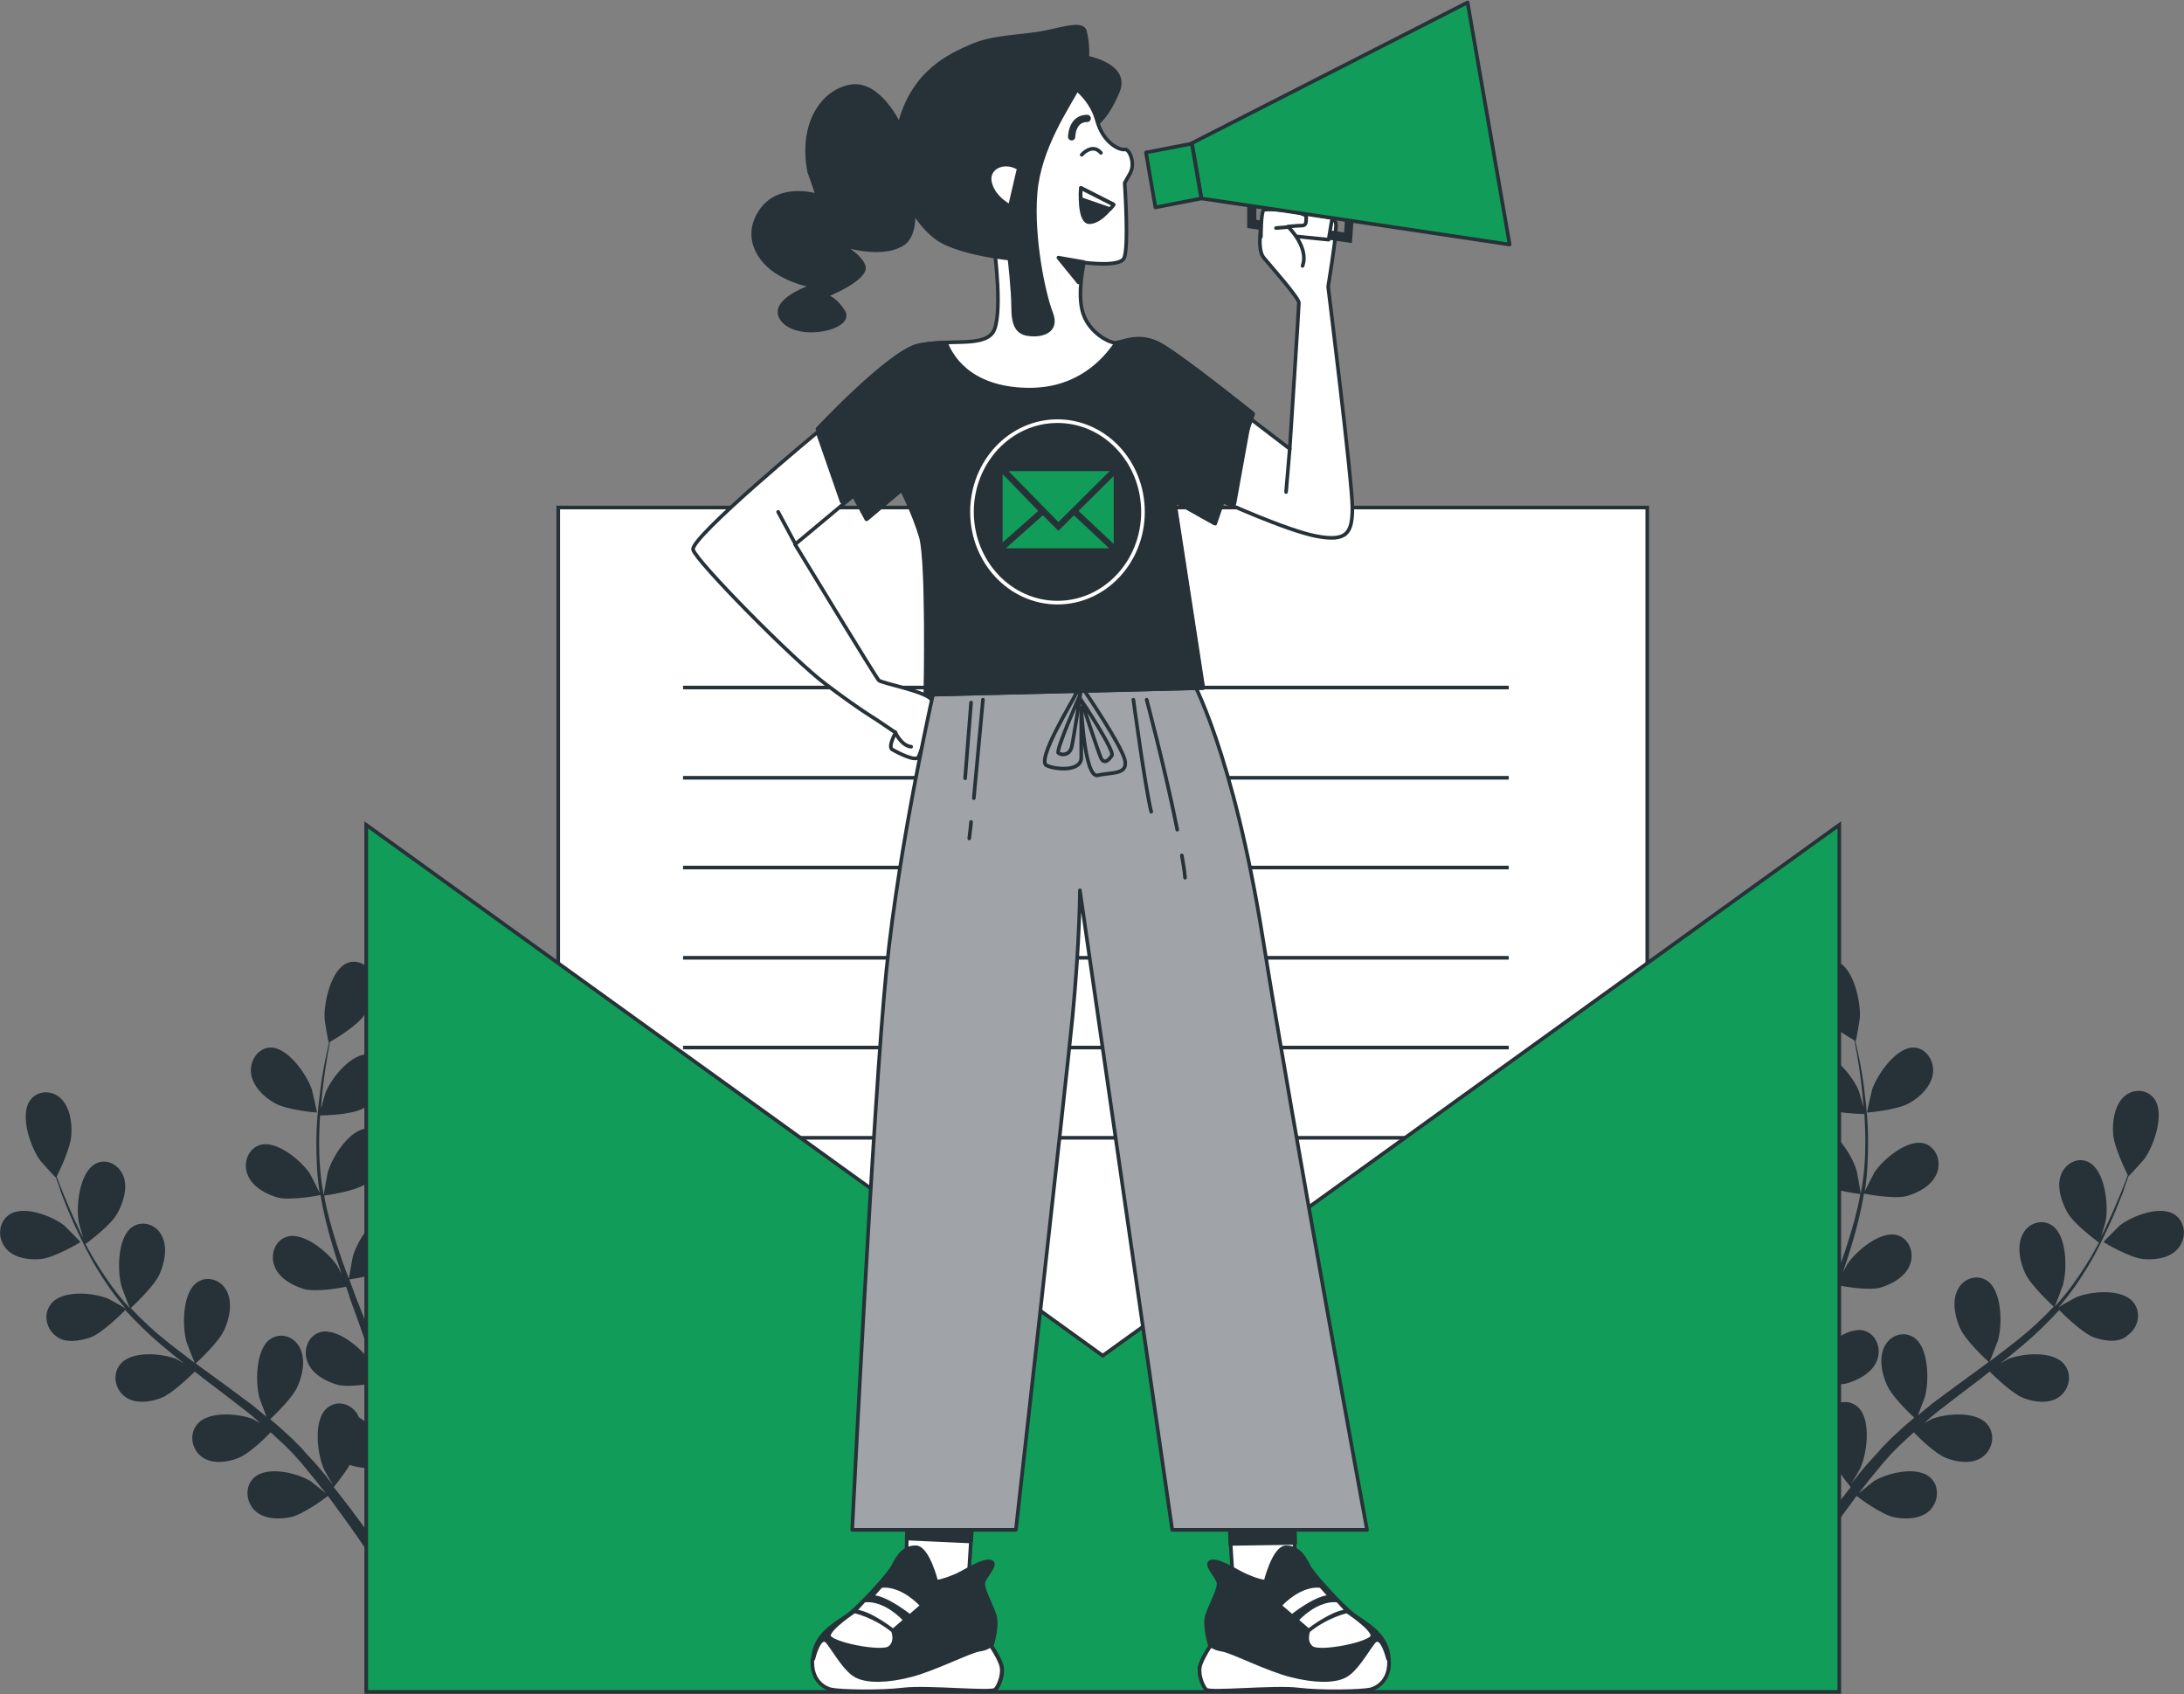 <svg width="602" height="467" viewBox="0 0 602 467" fill="none" xmlns="http://www.w3.org/2000/svg">
<rect x="0" y="0" width="602" height="467" fill="#808080" stroke="none"/>
<g clip-path="url(#clip0_3134_108)">
<path d="M11.09 347.04C14.87 346.773 22.18 342.36 22.18 342.36C22.306 342.36 18.021 338.08 17.769 337.813C14.366 335.138 6.175 331.928 2.268 335.004C-0.504 337.144 -0.63 341.29 1.512 343.964C3.781 346.773 7.939 347.308 11.09 347.04Z" fill="#263238"/>
<path d="M25.078 368.572C28.481 367.234 34.151 361.484 34.53 361.082C37.554 364.426 40.831 367.635 44.485 370.711C46.502 372.45 48.644 374.188 50.786 375.793C49.652 375.124 48.77 374.723 48.644 374.59C44.611 372.985 36.042 372.182 33.017 376.194C30.875 379.003 31.757 383.015 34.53 385.021C37.302 387.027 41.461 386.492 44.485 385.288C47.51 384.085 52.425 379.27 53.685 378.067C54.567 378.735 55.323 379.27 56.079 379.939C59.986 382.881 64.018 385.957 67.799 388.899C69.185 389.969 70.445 391.039 71.706 392.242C70.698 391.708 69.941 391.306 69.815 391.173C65.783 389.568 57.213 388.765 54.189 392.777C52.047 395.586 52.929 399.598 55.701 401.604C58.474 403.61 62.632 403.075 65.657 401.871C68.555 400.801 73.092 396.388 74.604 394.783C75.864 395.987 77.124 397.057 78.385 398.26C79.141 399.063 80.023 399.865 80.779 400.668C81.535 401.47 82.291 402.406 83.047 403.209C84.434 404.947 85.82 406.552 87.206 408.291C88.088 409.494 88.971 410.564 89.853 411.634C88.592 410.564 85.946 408.558 85.694 408.291C82.039 406.017 73.596 403.877 69.941 407.354C67.421 409.762 67.799 413.907 70.193 416.315C72.714 418.722 76.873 418.856 80.023 418.187C83.426 417.518 89.601 412.971 90.357 412.303C91.743 414.175 93.129 416.047 94.389 417.786C97.792 422.466 100.69 426.746 102.959 430.089L105.731 428.484C103.337 425.007 100.312 420.728 96.658 415.913C95.272 414.041 93.633 412.035 91.995 409.895C92.373 409.36 94.641 406.686 96.406 403.744C99.808 405.081 106.865 404.814 107.748 404.814C108 407.221 108.126 409.494 108.378 411.768C108.756 417.518 109.008 422.6 109.134 426.612L112.158 425.275C111.906 421.53 111.654 416.983 111.15 411.901C110.898 409.494 110.646 406.82 110.394 404.145C111.276 403.877 118.459 401.604 121.232 399.197C123.626 397.057 126.147 393.446 126.02 389.835C125.768 386.358 122.996 383.416 119.593 383.951C114.805 384.753 111.15 393.045 110.52 397.592C110.52 397.859 110.394 400.801 110.394 402.674C110.268 401.604 110.142 400.534 110.016 399.464C109.764 397.191 109.386 395.051 109.008 392.644C108.756 391.44 108.63 390.37 108.378 389.167C108.126 387.963 107.874 386.759 107.621 385.689C106.991 382.881 106.109 380.206 105.353 377.398C107.243 377.131 113.67 376.061 116.443 374.322C119.215 372.584 122.114 369.508 122.492 365.897C122.744 362.42 120.476 359.076 116.947 359.076C112.158 359.076 107.243 366.699 105.983 371.112C105.857 371.38 105.353 374.59 104.975 376.328C104.471 374.723 103.967 372.985 103.337 371.38C101.699 366.566 99.808 361.885 97.918 357.07C97.414 355.599 96.784 354.128 96.28 352.657C96.91 352.523 104.723 351.454 107.748 349.448C110.52 347.709 113.418 344.633 113.797 341.022C114.049 337.545 111.78 334.202 108.252 334.202C103.463 334.202 98.548 341.825 97.288 346.238C97.162 346.505 96.406 351.186 96.154 352.39C94.893 349.18 93.759 345.97 92.751 342.761C91.365 338.348 90.105 333.934 89.349 329.521C89.601 329.521 97.666 328.451 100.816 326.312C103.589 324.573 106.487 321.497 106.865 317.886C107.117 314.409 104.849 311.066 101.32 311.066C96.532 311.066 91.617 318.689 90.357 323.102C90.231 323.503 89.349 328.451 89.222 329.387C89.222 329.12 89.097 328.852 89.097 328.585C88.214 323.904 87.962 319.224 87.962 314.81C87.962 312.269 88.088 309.862 88.214 307.455C89.727 307.455 96.658 307.188 99.682 305.716C102.581 304.245 105.857 301.571 106.613 297.96C107.243 294.483 105.227 291.006 101.825 290.604C97.036 290.07 91.365 297.024 89.727 301.169C89.601 301.437 88.971 303.844 88.466 305.583C88.592 304.513 88.592 303.443 88.718 302.373C89.097 298.495 89.601 295.018 90.105 291.942C90.357 290.203 90.735 288.598 90.987 287.127C92.499 286.325 98.422 282.714 100.312 279.906C102.203 277.231 103.967 273.219 103.085 269.742C102.203 266.399 98.8 264.125 95.65 265.462C91.239 267.335 89.222 276.295 89.475 280.842C89.475 281.243 90.483 287.261 90.609 287.261H90.735C90.357 288.732 90.105 290.203 89.727 291.808C89.097 294.884 88.466 298.361 88.088 302.239C87.584 306.118 87.206 310.263 87.206 314.677C87.206 319.09 87.332 323.771 88.088 328.585V328.719C87.458 327.381 85.568 323.771 85.442 323.503C82.921 319.759 76.116 314.142 71.58 315.613C68.303 316.683 66.917 320.695 68.303 323.904C69.689 327.248 73.344 329.12 76.494 330.056C80.023 330.992 87.71 329.521 88.34 329.387C89.097 333.934 90.231 338.615 91.617 343.162C92.373 345.837 93.255 348.378 94.137 351.052C93.507 349.982 93.003 348.913 92.877 348.779C90.357 345.034 83.552 339.417 79.015 340.889C75.738 341.958 74.352 345.97 75.738 349.18C77.124 352.523 80.779 354.396 83.93 355.332C87.08 356.134 93.633 355.064 95.397 354.663C95.776 355.733 96.154 356.669 96.406 357.739C98.17 362.553 99.934 367.368 101.446 372.049C101.951 373.787 102.455 375.392 102.959 377.131C102.455 376.061 101.951 375.258 101.951 375.124C99.43 371.38 92.625 365.763 88.088 367.234C84.812 368.304 83.426 372.316 84.812 375.526C86.198 378.869 89.853 380.741 93.003 381.677C96.028 382.48 102.077 381.41 104.219 381.143C104.723 382.881 105.101 384.62 105.479 386.358C105.731 387.562 105.983 388.632 106.235 389.835C106.487 391.039 106.613 392.109 106.865 393.312C107.117 395.586 107.495 397.859 107.748 399.999C107.874 401.47 108 402.941 108.252 404.412C107.748 402.674 106.613 399.464 106.487 399.197C105.227 396.522 102.203 392.644 98.926 390.638C98.8 390.236 98.548 389.835 98.296 389.434C96.28 386.626 92.499 385.823 89.853 388.364C86.324 391.841 87.458 400.935 89.349 405.081C89.475 405.348 90.861 407.889 91.869 409.36C91.239 408.558 90.483 407.756 89.853 406.82C88.466 405.081 87.08 403.476 85.442 401.738C84.686 400.935 83.93 400.133 83.174 399.197C82.417 398.394 81.535 397.592 80.653 396.656C78.637 394.783 76.621 392.911 74.478 391.173C75.864 389.835 80.779 385.155 82.039 382.079C83.426 379.003 84.308 374.723 82.669 371.514C81.157 368.438 77.377 367.1 74.478 369.106C70.445 371.915 70.319 381.143 71.58 385.556C71.706 385.823 72.84 388.899 73.47 390.504C72.21 389.434 70.823 388.364 69.563 387.294C65.657 384.352 61.624 381.41 57.591 378.468C56.331 377.532 55.197 376.729 53.937 375.793C54.441 375.392 60.364 369.909 61.876 366.432C63.262 363.356 64.144 359.076 62.506 355.867C60.994 352.791 57.213 351.454 54.315 353.46C50.282 356.268 50.156 365.496 51.416 369.909C51.542 370.176 53.181 374.59 53.685 375.659C51.038 373.653 48.392 371.647 45.871 369.641C42.343 366.833 39.066 363.757 36.042 360.547C36.294 360.28 42.469 354.663 43.981 351.186C45.367 348.11 46.249 343.831 44.611 340.621C43.099 337.545 39.318 336.208 36.42 338.214C32.387 341.022 32.261 350.25 33.521 354.663C33.648 355.064 35.412 359.745 35.79 360.547C35.664 360.414 35.412 360.146 35.286 360.013C32.135 356.535 29.489 352.791 27.22 349.18C25.834 347.04 24.7 345.034 23.566 342.895C24.826 341.958 30.497 337.679 32.261 334.603C33.9 331.661 35.286 327.515 34.026 324.172C32.765 320.962 29.237 319.09 26.212 320.828C21.928 323.236 20.919 332.33 21.675 336.743C21.675 337.01 22.432 339.417 22.936 341.156C22.432 340.22 21.928 339.284 21.549 338.348C19.911 334.87 18.525 331.661 17.391 328.852C16.761 327.248 16.131 325.777 15.627 324.305C16.383 322.701 19.533 316.281 19.659 312.804C19.911 309.461 19.281 305.048 16.635 302.641C14.114 300.367 10.208 300.501 8.191 303.443C5.419 307.589 8.443 316.281 11.09 319.892C11.342 320.16 15.374 324.707 15.374 324.573V324.439C15.879 325.777 16.383 327.248 16.887 328.852C18.021 331.795 19.281 335.004 20.919 338.481C22.558 341.958 24.322 345.703 26.59 349.448C28.859 353.192 31.379 356.937 34.53 360.547L34.656 360.681C33.395 359.879 29.993 358.007 29.615 357.873C25.582 356.268 17.013 355.466 13.988 359.478C11.846 362.286 12.728 366.298 15.501 368.304C17.895 370.31 22.054 369.641 25.078 368.572Z" fill="#263238"/>
<path d="M87.332 306.653C87.458 306.653 86.072 300.635 85.946 300.233C84.434 295.954 79.267 288.598 74.478 288.732C71.076 288.866 68.807 292.343 69.185 295.82C69.689 299.431 72.714 302.373 75.612 303.978C78.889 305.984 87.332 306.653 87.332 306.653Z" fill="#263238"/>
<path d="M590.91 347.04C587.13 346.773 579.82 342.36 579.82 342.36C579.694 342.36 583.979 338.08 584.231 337.813C587.634 335.138 595.825 331.928 599.732 335.004C602.504 337.144 602.63 341.29 600.488 343.965C598.219 346.773 594.187 347.308 590.91 347.04Z" fill="#263238"/>
<path d="M577.048 368.572C573.645 367.234 567.975 361.484 567.596 361.083C564.572 364.426 561.295 367.635 557.641 370.711C555.625 372.45 553.482 374.188 551.34 375.793C552.474 375.125 553.356 374.723 553.482 374.59C557.515 372.985 566.084 372.182 569.109 376.194C571.251 379.003 570.369 383.015 567.596 385.021C564.824 387.027 560.665 386.492 557.641 385.288C554.616 384.085 549.702 379.27 548.441 378.067C547.559 378.735 546.803 379.27 546.047 379.939C542.14 382.881 538.108 385.957 534.327 388.899C532.941 389.969 531.681 391.039 530.42 392.243C531.429 391.708 532.185 391.306 532.311 391.173C536.343 389.568 544.913 388.766 547.937 392.778C550.08 395.586 549.198 399.598 546.425 401.604C543.653 403.61 539.494 403.075 536.469 401.871C533.571 400.802 529.034 396.388 527.522 394.784C526.262 395.987 525.002 397.057 523.741 398.261C522.985 399.063 522.103 399.865 521.347 400.668C520.591 401.47 519.835 402.406 519.079 403.209C517.692 404.947 516.306 406.552 514.92 408.291C514.038 409.494 513.156 410.564 512.273 411.634C513.534 410.564 516.18 408.558 516.432 408.291C520.087 406.017 528.53 403.877 532.185 407.355C534.705 409.762 534.327 413.908 531.933 416.315C529.412 418.722 525.254 418.856 522.103 418.187C518.701 417.518 512.526 412.971 511.769 412.303C510.383 414.175 508.997 416.047 507.737 417.786C504.334 422.467 501.436 426.746 499.167 430.089L496.395 428.485C498.789 425.007 501.814 420.728 505.468 415.914C506.855 414.041 508.493 412.035 510.131 409.896C509.753 409.361 507.485 406.686 505.72 403.744C502.318 405.081 495.261 404.814 494.379 404.814C494.127 407.221 494.001 409.494 493.748 411.768C493.37 417.518 493.118 422.6 492.992 426.612L489.968 424.874C490.22 421.129 490.472 416.582 490.976 411.5C491.228 409.093 491.48 406.418 491.732 403.744C490.85 403.476 483.667 401.203 480.894 398.796C478.5 396.656 475.98 393.045 476.106 389.434C476.358 385.957 479.13 383.015 482.533 383.55C487.321 384.352 490.976 392.644 491.606 397.191C491.606 397.458 491.732 400.4 491.732 402.273C491.858 401.203 491.984 400.133 492.11 399.063C492.362 396.79 492.74 394.65 493.118 392.243C493.37 391.039 493.496 389.969 493.748 388.766C494.001 387.562 494.253 386.358 494.505 385.288C495.135 382.48 496.017 379.805 496.773 376.997C494.883 376.729 488.456 375.66 485.683 373.921C482.911 372.182 480.012 369.107 479.634 365.496C479.382 362.019 481.651 358.675 485.179 358.675C489.968 358.675 494.883 366.298 496.143 370.711C496.269 370.979 496.773 374.188 497.151 375.927C497.655 374.322 498.159 372.584 498.789 370.979C500.428 366.164 502.318 361.484 504.208 356.669C504.712 355.198 505.342 353.727 505.846 352.256C505.216 352.122 497.403 351.052 494.379 349.046C491.606 347.308 488.708 344.232 488.33 340.621C488.078 337.144 490.346 333.801 493.875 333.801C498.663 333.801 503.578 341.424 504.838 345.837C504.964 346.104 505.72 350.785 505.972 351.989C507.233 348.779 508.367 345.569 509.375 342.36C510.761 337.946 512.021 333.533 512.778 329.12C512.526 329.12 504.46 328.05 501.31 325.91C498.537 324.172 495.639 321.096 495.261 317.485C495.009 314.008 497.277 310.665 500.806 310.665C505.594 310.665 510.509 318.288 511.769 322.701C511.895 323.102 512.778 328.05 512.904 328.986C512.904 328.719 513.03 328.451 513.03 328.184C513.912 323.503 514.164 318.822 514.164 314.409C514.164 311.868 514.038 309.461 513.912 307.054C512.4 307.054 505.468 306.786 502.444 305.315C499.545 303.844 496.269 301.17 495.513 297.559C494.883 294.082 496.899 290.605 500.302 290.203C505.09 289.668 510.761 296.623 512.4 300.768C512.526 301.036 513.156 303.443 513.66 305.182C513.534 304.112 513.534 303.042 513.408 301.972C513.03 298.094 512.526 294.617 512.021 291.541C511.769 289.802 511.391 288.197 511.139 286.726C509.627 285.924 503.704 282.313 501.814 279.505C499.924 276.83 498.159 272.818 499.041 269.341C499.923 265.997 503.326 263.724 506.477 265.061C510.887 266.934 512.904 275.894 512.652 280.441C512.652 280.842 511.643 286.86 511.517 286.86H511.391C511.769 288.331 512.021 289.802 512.4 291.407C513.03 294.483 513.66 297.96 514.038 301.838C514.542 305.717 514.92 309.862 514.92 314.276C514.92 318.689 514.794 323.369 514.038 328.184V328.318C514.668 326.98 516.558 323.369 516.684 323.102C519.205 319.357 526.01 313.741 530.546 315.212C533.823 316.282 535.209 320.294 533.823 323.503C532.437 326.847 528.782 328.719 525.632 329.655C522.103 330.591 514.416 329.12 513.786 328.986C513.03 333.533 511.895 338.214 510.509 342.761C509.753 345.436 508.871 347.977 507.989 350.651C508.619 349.581 509.123 348.511 509.249 348.378C511.769 344.633 518.575 339.016 523.111 340.487C526.388 341.557 527.774 345.569 526.388 348.779C525.002 352.122 521.347 353.995 518.196 354.931C515.046 355.733 508.493 354.663 506.729 354.262C506.351 355.332 505.972 356.268 505.72 357.338C503.956 362.152 502.192 366.967 500.68 371.647C500.176 373.386 499.671 374.991 499.167 376.729C499.671 375.66 500.176 374.857 500.176 374.723C502.696 370.979 509.501 365.362 514.038 366.833C517.314 367.903 518.701 371.915 517.314 375.125C515.928 378.468 512.273 380.34 509.123 381.276C506.098 382.079 500.05 381.009 497.907 380.741C497.403 382.48 497.025 384.219 496.647 385.957C496.395 387.161 496.143 388.231 495.891 389.434C495.639 390.638 495.513 391.708 495.261 392.911C495.009 395.185 494.631 397.458 494.379 399.598C494.253 401.069 494.127 402.54 493.875 404.011C494.379 402.273 495.513 399.063 495.639 398.796C496.899 396.121 499.923 392.243 503.2 390.237C503.326 389.835 503.578 389.434 503.83 389.033C505.846 386.225 509.627 385.422 512.273 387.963C515.802 391.44 514.668 400.534 512.778 404.68C512.652 404.947 511.265 407.488 510.257 408.959C510.887 408.157 511.643 407.355 512.273 406.418C513.66 404.68 515.046 403.075 516.684 401.337C517.44 400.534 518.196 399.732 518.953 398.796C519.709 397.993 520.591 397.191 521.473 396.255C523.489 394.382 525.506 392.51 527.648 390.772C526.262 389.434 521.347 384.753 520.087 381.678C518.701 378.602 517.818 374.322 519.457 371.113C520.969 368.037 524.75 366.699 527.648 368.705C531.681 371.514 531.807 380.741 530.546 385.155C530.42 385.422 529.286 388.498 528.656 390.103C529.916 389.033 531.303 387.963 532.563 386.893C536.469 383.951 540.502 381.009 544.535 378.067C545.795 377.131 546.929 376.328 548.189 375.392C547.685 374.991 541.762 369.508 540.25 366.031C538.864 362.955 537.982 358.675 539.62 355.466C541.132 352.39 544.913 351.052 547.811 353.058C551.844 355.867 551.97 365.095 550.71 369.508C550.584 369.775 548.945 374.188 548.441 375.258C551.088 373.252 553.734 371.246 556.255 369.24C559.783 366.432 563.06 363.356 566.084 360.146C565.832 359.879 559.657 354.262 558.145 350.785C556.759 347.709 555.877 343.43 557.515 340.22C559.027 337.144 562.808 335.807 565.706 337.813C569.739 340.621 569.865 349.849 568.605 354.262C568.479 354.663 566.714 359.344 566.336 360.146C566.462 360.013 566.714 359.745 566.84 359.611C569.991 356.134 572.637 352.39 574.906 348.779C576.292 346.639 577.426 344.633 578.56 342.493C577.3 341.557 571.629 337.278 569.865 334.202C568.227 331.26 566.84 327.114 568.101 323.771C569.361 320.561 572.889 318.689 575.914 320.427C580.199 322.835 581.207 331.928 580.451 336.342C580.451 336.609 579.694 339.016 579.19 340.755C579.694 339.819 580.199 338.883 580.577 337.946C582.215 334.469 583.601 331.26 584.735 328.451C585.365 326.847 585.995 325.375 586.5 323.904C585.743 322.3 582.593 315.88 582.467 312.403C582.215 309.06 582.845 304.647 585.491 302.239C588.012 299.966 591.918 300.1 593.935 303.042C596.707 307.188 593.683 315.88 591.036 319.491C590.784 319.759 586.752 324.306 586.752 324.172V324.038C586.248 325.375 585.743 326.847 585.239 328.451C584.105 331.394 582.845 334.603 581.207 338.08C579.568 341.557 577.804 345.302 575.536 349.046C573.267 352.791 570.747 356.536 567.596 360.146L567.47 360.28C568.731 359.478 572.133 357.605 572.511 357.472C576.544 355.867 585.113 355.064 588.138 359.076C590.28 361.885 589.398 365.897 586.626 367.903C584.231 370.31 580.072 369.642 577.048 368.572Z" fill="#263238"/>
<path d="M514.668 306.653C514.542 306.653 515.928 300.635 516.054 300.233C517.566 295.954 522.733 288.599 527.522 288.732C530.924 288.866 533.193 292.343 532.815 295.82C532.311 299.431 529.286 302.373 526.388 303.978C523.111 305.984 514.668 306.653 514.668 306.653Z" fill="#263238"/>
<path d="M454.052 139.886H153.871V423.269H454.052V139.886Z" fill="white" stroke="#263238" stroke-miterlimit="10"/>
<path d="M188.275 189.501H415.868" stroke="#263238" stroke-miterlimit="10"/>
<path d="M188.275 214.376H415.868" stroke="#263238" stroke-miterlimit="10"/>
<path d="M188.275 239.117H415.868" stroke="#263238" stroke-miterlimit="10"/>
<path d="M188.275 263.991H415.868" stroke="#263238" stroke-miterlimit="10"/>
<path d="M188.275 288.732H415.868" stroke="#263238" stroke-miterlimit="10"/>
<path d="M188.275 313.607H415.868" stroke="#263238" stroke-miterlimit="10"/>
<path d="M506.98 466.331H100.942V227.348L303.961 373.654L506.98 227.348V466.331Z" fill="#119C59" stroke="#263238" stroke-miterlimit="10"/>
<path d="M347.817 60.983C347.817 60.983 346.304 68.606 348.321 71.013C350.337 73.42 358.024 82.113 358.024 83.45C358.024 84.787 355.504 123.704 355.504 123.704L343.784 114.744L336.601 138.014C336.601 138.014 354.496 146.172 362.813 147.776C371.256 149.381 372.769 146.974 372.769 139.886C372.769 132.798 366.09 79.037 366.09 79.037C366.09 79.037 368.106 66.6 368.106 64.46C368.106 62.32 368.862 61.25 367.098 60.18C365.333 59.111 350.841 57.506 350.841 57.506C350.841 57.506 347.817 58.709 347.817 60.983Z" fill="white" stroke="#263238" stroke-miterlimit="10" stroke-linecap="round" stroke-linejoin="round"/>
<path d="M344.036 117.954L340.255 138.816L336.601 138.014L344.036 117.954Z" fill="#263238" stroke="#263238" stroke-miterlimit="10" stroke-linecap="round" stroke-linejoin="round"/>
<path d="M372.643 67.001L343.784 62.855V55.232C343.784 54.564 344.288 53.895 345.044 53.895C345.674 53.895 346.304 54.43 346.304 55.232V60.582L370.5 64.059L370.878 57.907C370.878 57.238 371.508 56.703 372.138 56.703C372.769 56.703 373.273 57.372 373.273 58.041L372.643 67.001Z" fill="#263238"/>
<path d="M350.463 64.46L366.216 66.065L367.224 60.047L350.967 57.372L350.463 64.46Z" fill="white" stroke="#263238" stroke-miterlimit="10" stroke-linecap="round" stroke-linejoin="round"/>
<path d="M347.564 65.262C347.564 65.262 347.564 58.442 348.321 57.907C349.077 57.372 360.041 58.175 360.041 59.779C360.041 61.384 360.041 62.187 358.78 62.187C357.52 62.187 355 62.454 355 62.454C355 62.454 360.923 68.071 359.032 73.286" fill="white"/>
<path d="M347.564 65.262C347.564 65.262 347.564 58.442 348.321 57.907C349.077 57.372 360.041 58.175 360.041 59.779C360.041 61.384 360.041 62.187 358.78 62.187C357.52 62.187 355 62.454 355 62.454C355 62.454 360.923 68.071 359.032 73.286" stroke="#263238" stroke-miterlimit="10" stroke-linecap="round" stroke-linejoin="round"/>
<path d="M355.504 123.704L354.496 135.606" stroke="#263238" stroke-miterlimit="10" stroke-linecap="round" stroke-linejoin="round"/>
<path d="M226.081 118.489C226.081 118.489 190.039 148.311 191.047 151.521C191.929 154.731 218.646 181.879 227.593 188.565C236.415 195.252 241.329 198.194 241.329 198.194L246.874 201.939C246.874 201.939 244.606 205.951 245.992 206.619C247.378 207.422 252.545 210.096 253.175 208.625C253.931 207.154 257.586 196.054 257.082 193.38C256.578 190.705 243.094 188.432 242.211 187.495C241.329 186.559 219.15 150.05 219.15 150.05L236.288 135.74L226.081 118.489Z" fill="white" stroke="#263238" stroke-miterlimit="10" stroke-linecap="round" stroke-linejoin="round"/>
<path d="M225.451 119.425L232.004 138.281L236.288 135.473L225.451 119.425Z" fill="#263238" stroke="#263238" stroke-miterlimit="10" stroke-linecap="round" stroke-linejoin="round"/>
<path d="M246.748 201.805C246.748 201.805 248.386 205.549 251.159 205.817" stroke="#263238" stroke-miterlimit="10" stroke-linecap="round" stroke-linejoin="round"/>
<path d="M219.15 149.782L214.487 141.09" stroke="#263238" stroke-miterlimit="10" stroke-linecap="round" stroke-linejoin="round"/>
<path d="M250.025 419.792L249.647 441.724L266.533 442.125L268.046 418.187L250.025 419.792Z" fill="white" stroke="#263238" stroke-miterlimit="10" stroke-linecap="round" stroke-linejoin="round"/>
<path d="M250.151 418.588V424.071L267.668 424.874L268.046 419.257L250.151 418.588Z" fill="#263238" stroke="#263238" stroke-miterlimit="10" stroke-linecap="round" stroke-linejoin="round"/>
<path d="M258.089 435.974C258.089 435.974 255.821 426.746 252.544 426.479C249.142 426.345 247.504 429.02 246.243 431.56C244.983 434.101 236.792 442.794 234.019 444.934C231.247 447.074 225.072 449.882 224.19 456.168C223.308 462.453 226.836 464.994 229.231 465.663C231.625 466.331 242.589 466.465 249.142 465.663C255.695 464.86 273.464 466.733 274.472 465.663C275.48 464.593 276.866 461.116 275.984 458.709C275.102 456.301 273.338 453.76 273.338 453.76C273.338 453.76 275.228 448.01 274.094 444.934C272.96 441.724 270.691 437.846 271.069 436.107C271.447 434.369 275.48 430.624 272.708 430.357C269.935 430.223 265.398 433.7 262.626 434.636C259.727 435.84 258.089 435.974 258.089 435.974Z" fill="#263238" stroke="#263238" stroke-miterlimit="10" stroke-linecap="round" stroke-linejoin="round"/>
<path d="M269.936 454.696C267.29 455.098 257.334 460.18 250.907 461.784C244.606 463.389 239.061 463.523 236.036 461.918C233.012 460.313 230.492 455.633 228.223 452.69C225.955 449.748 224.19 457.237 224.19 457.237L223.938 457.371C223.56 462.854 226.837 465.128 229.105 465.663C231.5 466.198 242.464 466.465 249.017 465.663C255.57 464.86 273.339 466.733 274.347 465.663C275.355 464.593 276.741 461.116 275.859 458.708C274.977 456.301 273.213 453.76 273.213 453.76C271.952 453.76 272.582 454.295 269.936 454.696Z" fill="white" stroke="#263238" stroke-miterlimit="10" stroke-linecap="round" stroke-linejoin="round"/>
<path d="M242.841 437.177C242.841 437.177 247.882 435.974 254.183 442.527L250.781 445.469C250.781 445.469 244.228 440.119 240.195 440.119L242.841 437.177Z" fill="white" stroke="#263238" stroke-miterlimit="10" stroke-linecap="round" stroke-linejoin="round"/>
<path d="M238.179 441.189C238.179 441.189 243.22 439.986 249.521 446.539L246.118 449.481C246.118 449.481 239.565 444.131 235.532 444.131L238.179 441.189Z" fill="white" stroke="#263238" stroke-miterlimit="10" stroke-linecap="round" stroke-linejoin="round"/>
<path d="M252.797 440.521L258.09 435.974" stroke="#263238" stroke-miterlimit="10" stroke-linecap="round" stroke-linejoin="round"/>
<path d="M246.118 449.481C246.118 449.481 247.378 452.423 245.236 454.162C242.968 455.9 228.349 452.958 228.475 450.818C228.601 448.678 235.532 444.131 235.532 444.131C235.532 444.131 241.077 445.335 246.118 449.481Z" fill="white" stroke="#263238" stroke-miterlimit="10" stroke-linecap="round" stroke-linejoin="round"/>
<path d="M356.764 419.792L357.142 441.724L340.255 442.125L338.743 418.187L356.764 419.792Z" fill="white" stroke="#263238" stroke-miterlimit="10" stroke-linecap="round" stroke-linejoin="round"/>
<path d="M339.121 422.333V425.542L357.016 425.275L356.89 420.594L338.617 420.327L339.121 422.333Z" fill="#263238" stroke="#263238" stroke-miterlimit="10" stroke-linecap="round" stroke-linejoin="round"/>
<path d="M348.825 435.974C348.825 435.974 351.093 426.746 354.37 426.479C357.772 426.345 359.411 429.02 360.671 431.56C361.931 434.101 370.122 442.794 372.895 444.934C375.667 447.074 381.842 449.882 382.724 456.168C383.607 462.453 380.078 464.994 377.684 465.663C375.289 466.198 364.325 466.465 357.772 465.663C351.219 464.86 333.45 466.733 332.442 465.663C331.434 464.593 330.048 461.116 330.93 458.708C331.812 456.301 333.576 453.76 333.576 453.76C333.576 453.76 331.686 448.01 332.82 444.934C333.955 441.724 336.223 437.846 335.845 436.107C335.467 434.369 331.434 430.624 334.207 430.357C336.979 430.223 341.516 433.7 344.288 434.636C347.061 435.84 348.825 435.974 348.825 435.974Z" fill="#263238" stroke="#263238" stroke-miterlimit="10" stroke-linecap="round" stroke-linejoin="round"/>
<path d="M336.853 454.696C339.499 455.098 349.455 460.18 355.882 461.784C362.183 463.389 367.728 463.523 370.752 461.918C373.777 460.313 376.297 455.633 378.566 452.69C380.834 449.748 382.598 457.237 382.598 457.237L382.85 457.371C383.228 462.854 379.952 465.128 377.684 465.663C375.289 466.198 364.325 466.465 357.772 465.663C351.219 464.86 333.45 466.733 332.442 465.663C331.434 464.593 330.048 461.116 330.93 458.708C331.812 456.301 333.576 453.76 333.576 453.76C334.837 453.76 334.333 454.295 336.853 454.696Z" fill="white" stroke="#263238" stroke-miterlimit="10" stroke-linecap="round" stroke-linejoin="round"/>
<path d="M364.073 437.177C364.073 437.177 359.032 435.974 352.731 442.527L356.134 445.469C356.134 445.469 362.687 440.119 366.72 440.119L364.073 437.177Z" fill="white" stroke="#263238" stroke-miterlimit="10" stroke-linecap="round" stroke-linejoin="round"/>
<path d="M368.736 441.189C368.736 441.189 363.695 439.986 357.394 446.539L360.797 449.481C360.797 449.481 367.35 444.131 371.383 444.131L368.736 441.189Z" fill="white" stroke="#263238" stroke-miterlimit="10" stroke-linecap="round" stroke-linejoin="round"/>
<path d="M353.992 440.521L348.825 435.974" stroke="#263238" stroke-miterlimit="10" stroke-linecap="round" stroke-linejoin="round"/>
<path d="M360.671 449.481C360.671 449.481 359.41 452.423 361.553 454.162C363.821 455.9 378.44 452.958 378.314 450.818C378.188 448.678 371.256 444.131 371.256 444.131C371.256 444.131 365.712 445.335 360.671 449.481Z" fill="white" stroke="#263238" stroke-miterlimit="10" stroke-linecap="round" stroke-linejoin="round"/>
<path d="M257.838 188.432C257.838 188.432 248.008 231.093 244.354 267.201C240.699 303.309 234.902 421.664 234.902 421.664H280.018C280.018 421.664 293.502 301.571 295.644 280.173C297.661 258.91 297.661 245.402 297.661 245.402L323.117 421.664H376.801C376.801 421.664 356.26 309.862 348.069 258.508C339.877 207.154 328.41 187.094 328.41 187.094L257.838 188.432Z" fill="#A0A4A8" stroke="#263238" stroke-miterlimit="10" stroke-linecap="round" stroke-linejoin="round"/>
<path d="M296.4 191.508C296.022 192.711 285.311 209.829 288.587 211.033C291.864 212.37 298.039 212.37 298.039 208.893C298.039 205.416 298.039 194.985 298.039 194.985C298.039 194.985 298.921 214.51 302.575 213.707C306.23 212.771 311.145 213.707 310.011 209.294C308.75 204.881 299.299 190.973 299.299 190.973C299.299 190.973 297.535 187.629 296.4 191.508Z" fill="#A0A4A8" stroke="#263238" stroke-miterlimit="10" stroke-linecap="round" stroke-linejoin="round"/>
<path d="M298.039 192.979C298.039 192.979 307.364 207.021 306.482 208.224C305.6 209.562 304.34 210.765 303.457 208.893C302.575 206.887 298.039 192.979 298.039 192.979Z" stroke="#263238" stroke-miterlimit="10"/>
<path d="M297.787 191.374C297.787 191.374 290.856 207.021 291.738 207.556C292.62 208.224 294.762 208.224 295.392 205.951C295.896 203.811 297.787 191.374 297.787 191.374Z" stroke="#263238" stroke-miterlimit="10"/>
<path d="M325.763 235.773C326.141 238.047 326.519 240.053 326.645 241.925" stroke="#263238" stroke-miterlimit="10" stroke-linecap="round" stroke-linejoin="round"/>
<path d="M316.06 192.845C316.06 192.845 321.226 212.236 324.503 228.686" stroke="#263238" stroke-miterlimit="10" stroke-linecap="round" stroke-linejoin="round"/>
<path d="M312.405 192.845C312.405 192.845 315.682 217.184 317.32 223.737" stroke="#263238" stroke-miterlimit="10" stroke-linecap="round" stroke-linejoin="round"/>
<path d="M267.668 226.546C267.542 228.284 267.29 229.755 267.164 231.093" stroke="#263238" stroke-miterlimit="10" stroke-linecap="round" stroke-linejoin="round"/>
<path d="M270.944 192.845C270.944 192.845 269.558 207.689 268.424 219.993" stroke="#263238" stroke-miterlimit="10" stroke-linecap="round" stroke-linejoin="round"/>
<path d="M267.668 193.647L266.029 214.51" stroke="#263238" stroke-miterlimit="10" stroke-linecap="round" stroke-linejoin="round"/>
<path d="M296.4 15.246C296.4 15.246 311.649 16.851 308.12 25.276C304.592 33.701 300.937 35.306 300.181 35.306C299.425 35.306 293.25 25.276 293.25 25.276L296.4 15.246Z" fill="#263238" stroke="#263238" stroke-miterlimit="10" stroke-linecap="round" stroke-linejoin="round"/>
<path d="M294.636 23.002C294.636 23.002 300.559 26.48 302.323 33.032C304.087 39.586 308.75 41.458 310.01 41.19C311.271 40.923 313.035 44.935 311.523 47.743C310.01 50.418 310.01 50.418 310.01 50.418C310.01 50.418 311.271 68.873 309.758 71.281C308.246 73.688 298.795 72.35 298.795 72.35C298.795 72.35 296.778 81.043 298.543 86.392C300.307 91.742 305.726 94.55 307.742 94.55C309.758 94.55 314.169 91.876 319.966 95.085C325.889 98.295 345.422 114.075 345.422 114.075L334.962 144.299L323.747 138.014L331.686 189.635L255.192 191.508C255.192 191.508 255.948 154.731 253.931 147.91C251.915 141.09 248.638 134.938 248.638 134.938L238.935 143.096L225.451 118.221C225.451 118.221 245.362 97.091 253.175 95.219C261.114 93.347 270.566 95.754 273.591 91.742C276.615 87.73 274.095 68.472 274.095 68.472C274.095 68.472 266.659 65.797 262.375 52.023C258.09 38.248 272.834 23.939 272.834 23.939C272.834 23.939 279.261 16.583 294.636 23.002Z" fill="white" stroke="#263238" stroke-miterlimit="10" stroke-linecap="round" stroke-linejoin="round"/>
<path d="M298.669 72.217L291.738 71.013L297.282 77.834L298.669 72.217Z" fill="#263238" stroke="#263238" stroke-miterlimit="10" stroke-linecap="round" stroke-linejoin="round"/>
<path d="M295.392 37.713C295.392 37.713 295.392 32.631 299.677 32.631" stroke="#263238" stroke-width="2" stroke-miterlimit="10" stroke-linecap="round" stroke-linejoin="round"/>
<path d="M306.86 56.302L297.913 51.755C297.913 51.755 297.156 61.518 300.433 61.25C303.836 60.983 306.86 56.302 306.86 56.302Z" fill="#263238" stroke="#263238" stroke-miterlimit="10" stroke-linecap="round" stroke-linejoin="round"/>
<path d="M298.165 42.661C298.165 42.661 301.063 39.318 303.457 42.126" stroke="#263238" stroke-miterlimit="10" stroke-linecap="round" stroke-linejoin="round"/>
<path d="M297.913 54.831L305.978 57.64C306.608 56.971 306.986 56.436 306.986 56.436L298.039 51.889C297.913 51.755 297.787 53.093 297.913 54.831Z" fill="white" stroke="#263238" stroke-miterlimit="10" stroke-linecap="round" stroke-linejoin="round"/>
<path d="M248.008 34.637C248.008 34.637 242.464 22.468 234.524 23.805C226.585 25.142 220.536 34.37 223.056 47.342C223.056 47.342 224.317 50.819 225.325 53.895C225.325 53.895 215.369 50.685 210.076 57.64C204.783 64.728 208.816 71.949 214.865 75.426C221.04 78.903 224.569 78.636 224.569 78.636C224.569 78.636 211.084 82.915 215.873 88.398C220.662 93.748 235.532 90.271 232.382 85.724C229.357 81.177 227.089 81.712 227.089 81.712C227.089 81.712 239.313 76.897 238.053 73.287C236.793 69.809 230.618 67.001 230.618 67.001C230.618 67.001 242.338 71.281 248.765 67.268C255.192 63.256 249.521 45.871 249.521 45.871L248.008 34.637Z" fill="#263238" stroke="#263238" stroke-miterlimit="10" stroke-linecap="round" stroke-linejoin="round"/>
<path d="M299.173 9.228C299.173 9.228 301.189 16.851 297.661 23.27C294.132 29.823 286.445 40.789 285.437 53.226C284.428 65.664 287.705 81.043 289.721 86.259C291.738 91.341 287.201 92.544 283.798 92.143C280.522 91.876 279.262 89.736 279.262 84.788C279.262 79.973 278.253 71.28 278.253 71.28C278.253 71.28 265.273 69.943 259.098 66.198C252.923 62.454 244.102 49.482 247.882 34.504C251.663 19.659 261.871 15.246 268.046 12.571C274.221 9.896 282.538 10.164 288.461 8.827C294.384 7.623 298.921 6.018 299.173 9.228Z" fill="#263238" stroke="#263238" stroke-miterlimit="10" stroke-linecap="round" stroke-linejoin="round"/>
<path d="M280.648 47.075L278.379 56.837C278.379 56.837 273.591 54.43 272.834 50.017C272.078 45.737 277.875 43.464 282.034 47.342" fill="white"/>
<path d="M280.648 47.075L278.379 56.837C278.379 56.837 273.591 54.43 272.834 50.017C272.078 45.737 277.875 43.464 282.034 47.342" stroke="#263238" stroke-miterlimit="10" stroke-linecap="round" stroke-linejoin="round"/>
<path d="M355 62.588L351.723 62.855" stroke="#263238" stroke-miterlimit="10" stroke-linecap="round" stroke-linejoin="round"/>
<path d="M331.182 54.697L416.12 67.402L404.526 0.669L328.536 39.452L331.182 54.697Z" fill="#119C59" stroke="#263238" stroke-miterlimit="10" stroke-linecap="round" stroke-linejoin="round"/>
<path d="M328.52 39.578L315.876 42.031L318.482 57.16L331.126 54.707L328.52 39.578Z" fill="#119C59" stroke="#263238" stroke-miterlimit="10" stroke-linecap="round" stroke-linejoin="round"/>
<path d="M345.296 113.942C345.296 113.942 325.637 98.295 319.84 94.951C314.043 91.742 309.758 94.283 307.742 94.416C304.466 99.365 297.03 107.656 283.168 107.389C266.407 107.121 261.745 97.225 260.736 94.416C258.216 94.55 255.57 94.684 253.049 95.219C245.11 97.091 225.325 118.221 225.325 118.221L238.809 143.096L248.512 134.938C248.512 134.938 251.789 141.223 253.805 147.91C255.822 154.731 255.066 191.507 255.066 191.507L331.56 189.635L323.621 138.014L334.837 144.299L345.296 113.942Z" fill="#263238" stroke="#263238" stroke-miterlimit="10" stroke-linecap="round" stroke-linejoin="round"/>
<path d="M291.485 166.098C304.501 166.098 315.051 154.901 315.051 141.09C315.051 127.278 304.501 116.081 291.485 116.081C278.47 116.081 267.92 127.278 267.92 141.09C267.92 154.901 278.47 166.098 291.485 166.098Z" stroke="white" stroke-miterlimit="10"/>
<path d="M305.852 129.856H278.001L291.738 143.898L305.852 129.856Z" fill="#119C59"/>
<path d="M297.282 140.822L306.986 149.916V131.193L297.282 140.822Z" fill="#119C59"/>
<path d="M286.193 140.822L276.363 130.658V149.515L286.193 140.822Z" fill="#119C59"/>
<path d="M296.022 142.026L291.738 146.305L287.453 142.026L277.245 151.12H305.726L296.022 142.026Z" fill="#119C59"/>
</g>
<defs>
<clipPath id="clip0_3134_108">
<rect width="602" height="467" fill="white"/>
</clipPath>
</defs>
</svg>
